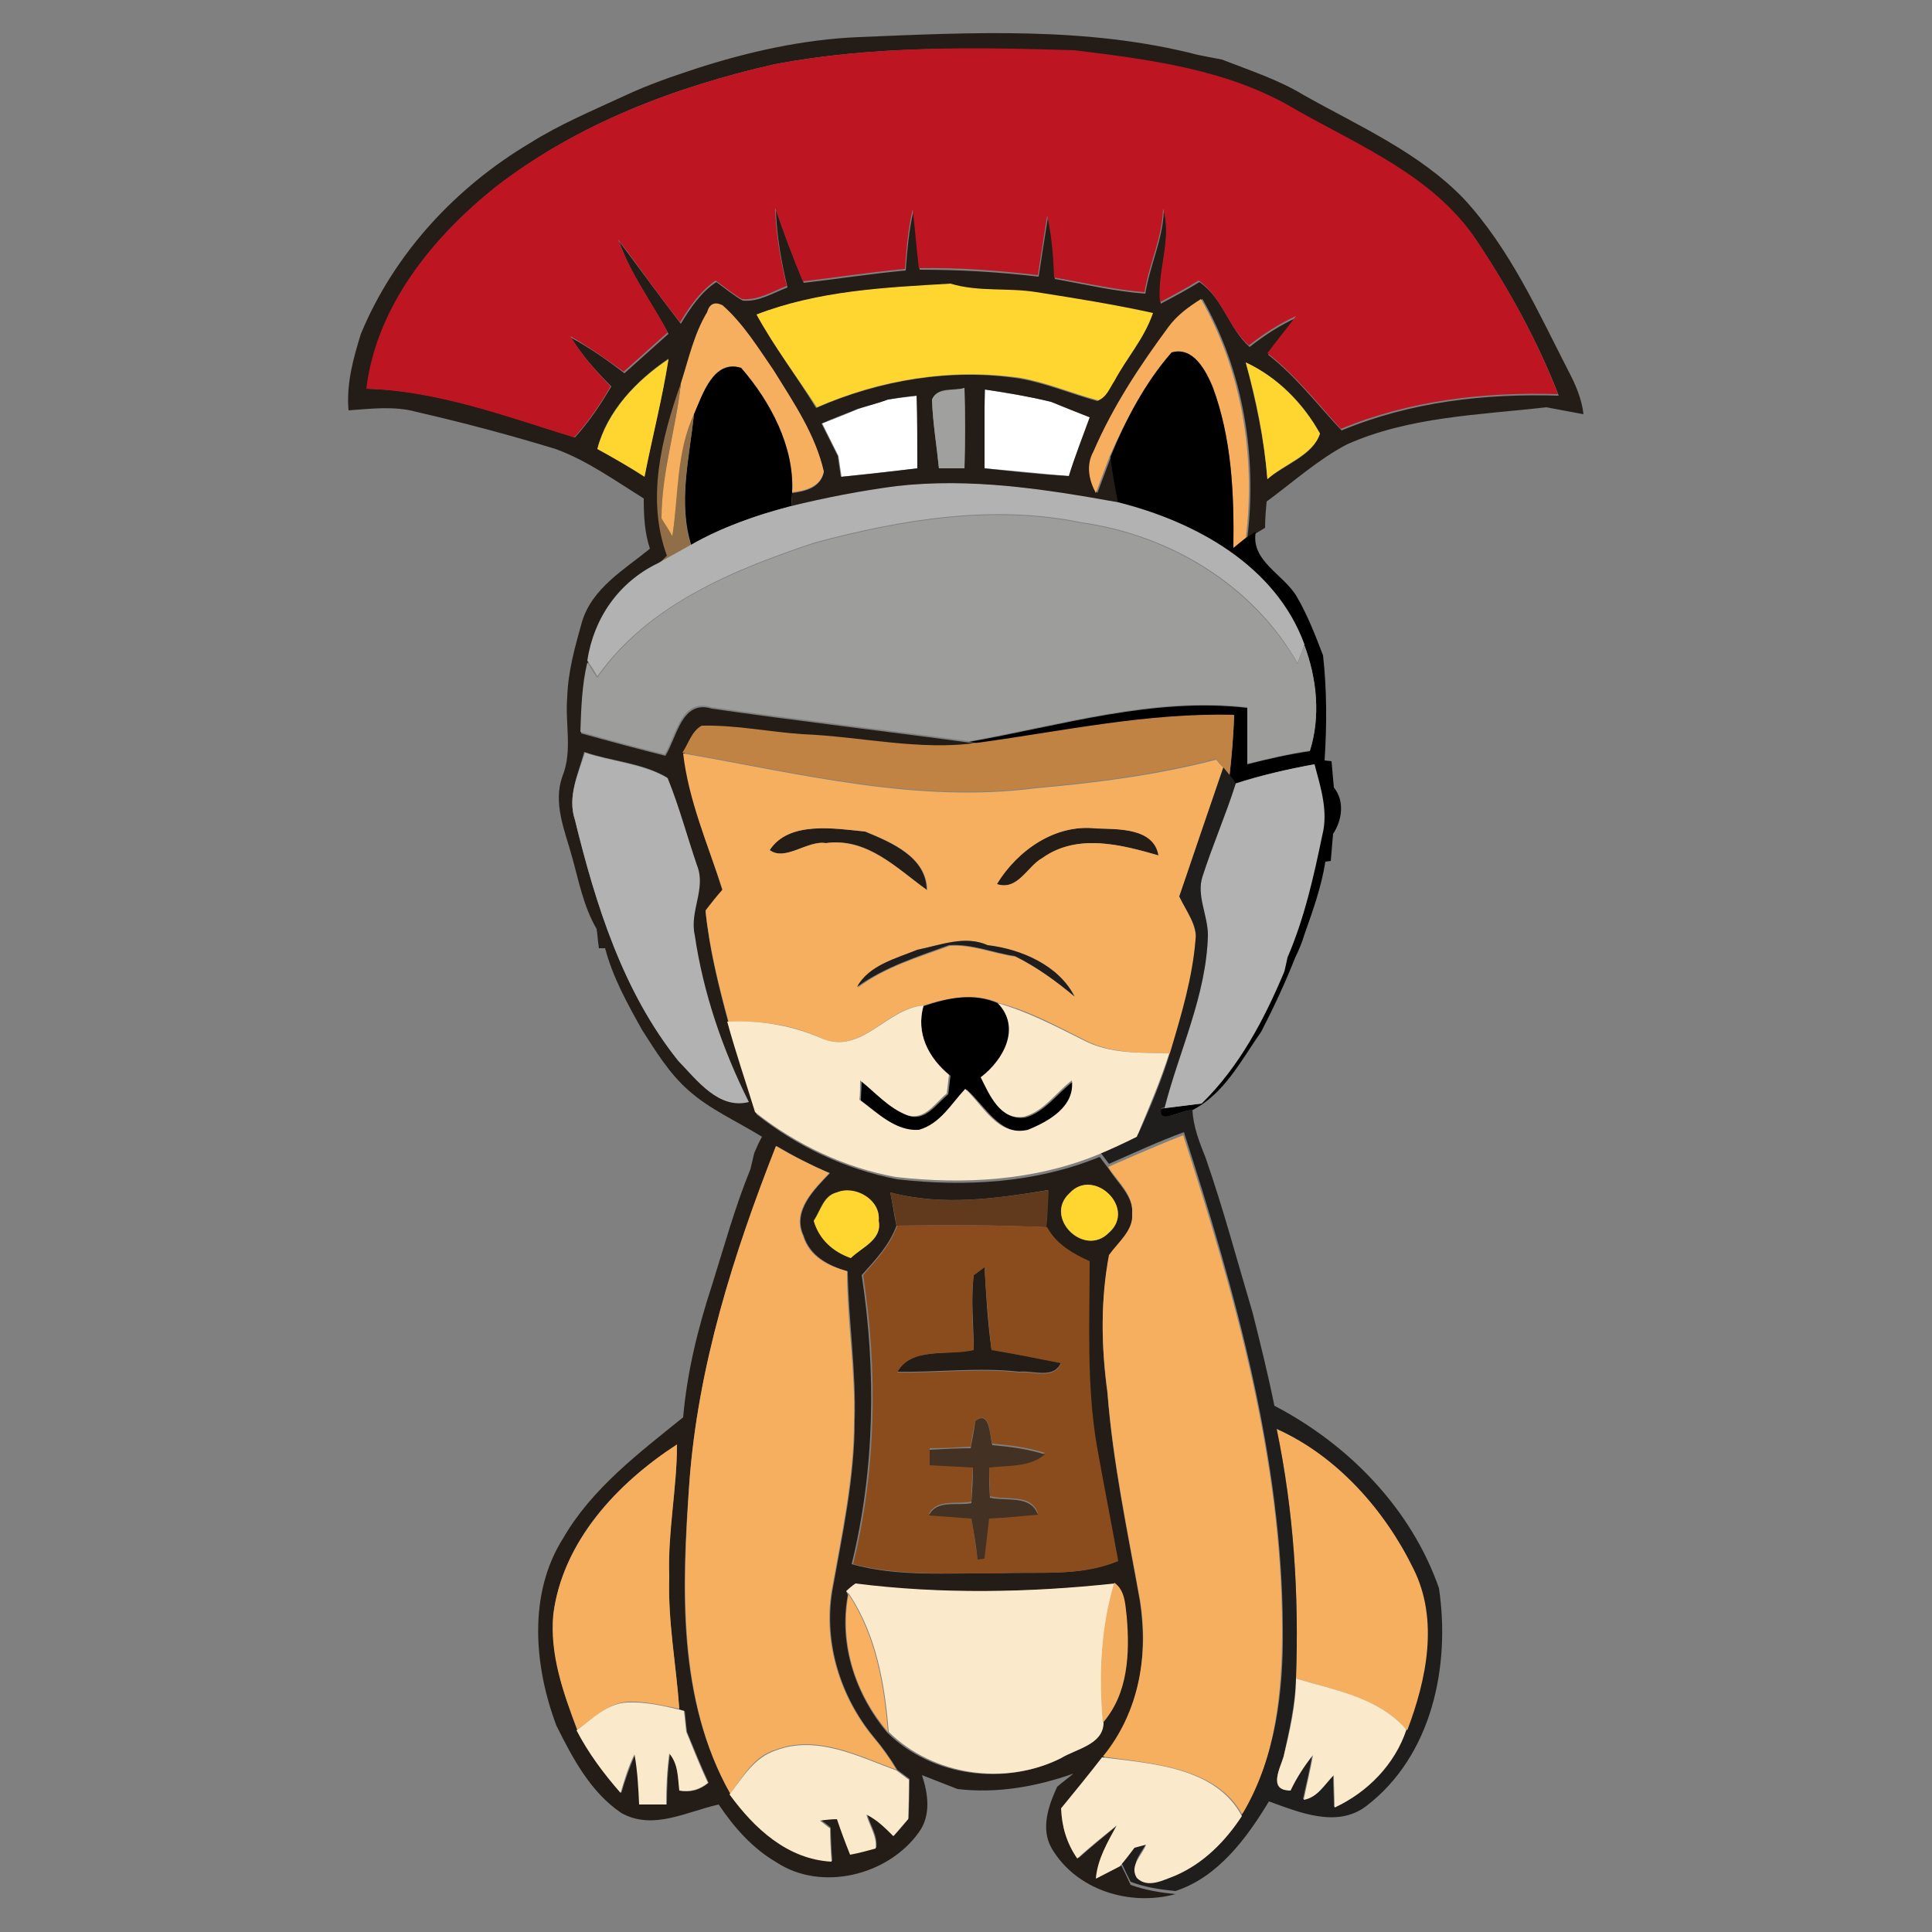 <?xml version="1.0" encoding="utf-8"?>
<!-- Generator: Adobe Illustrator 26.0.3, SVG Export Plug-In . SVG Version: 6.00 Build 0)  -->
<svg version="1.1" id="Layer_1" xmlns="http://www.w3.org/2000/svg" xmlns:xlink="http://www.w3.org/1999/xlink" x="0px" y="0px"
	 viewBox="0 0 250 250" style="enable-background:new 0 0 250 250;" xml:space="preserve">
<rect x="0" y="0" width="250" height="250" fill="#808080" stroke="none"/>
<style type="text/css">
	.st0{fill:#FFFFFF;}
	.st1{fill:#241D17;}
	.st2{fill:#BE1522;}
	.st3{fill:#FFD62F;}
	.st4{fill:#F6AF5F;}
	.st5{fill:#F7AF5F;}
	.st6{fill:#8F6E48;}
	.st7{fill:#A0A09F;}
	.st8{fill:#B3B2B2;}
	.st9{fill:#9D9D9C;}
	.st10{fill:#C18344;}
	.st11{fill:#201E1D;}
	.st12{fill:#FAE9CA;}
	.st13{fill:#61391D;}
	.st14{fill:#8B4C1D;}
	.st15{fill:#433124;}
	.st16{fill:#F3AE60;}
	.st17{fill:#F9B060;}
</style>
<g id="_x23_ffffffff">
	<path class="st0" d="M114.9,51.7c1.2-0.2,2.5-0.3,3.8-0.5c0.1,3.1,0.1,6.3,0.1,9.4c-3.3,0.4-6.6,0.7-9.9,1.1
		c-0.1-0.7-0.3-2-0.4-2.7c-0.7-1.4-1.4-2.8-2.1-4.2c1.5-0.6,3.1-1.2,4.7-1.9C112.3,52.5,113.6,52.1,114.9,51.7z"/>
	<path class="st0" d="M127.4,60.6c0-3.4-0.1-6.8,0.1-10.2c2.9,0.5,5.8,0.9,8.6,1.6c1.6,0.7,3.3,1.4,5,2c-1,2.5-1.9,5.1-2.7,7.6
		C134.7,61.3,131.1,60.9,127.4,60.6z"/>
</g>
<g id="_x23_241d17ff">
	<path class="st1" d="M90,8.9c6.8-2.2,13.9-3.8,21.1-4.1c14.6-0.6,29.6-1.4,43.9,2.3c1,0.2,2,0.4,3.1,0.6c3.6,1.4,7.3,2.6,10.6,4.6
		c7.1,4,14.9,7.4,20.7,13.4c6,6.5,9.6,14.6,13.6,22.4c0.9,1.7,1.7,3.6,1.9,5.5c-1.6-0.3-3.2-0.6-4.8-0.9c-8.7,1-17.7,1.2-25.8,4.8
		c-3.8,2-7,4.9-10.4,7.4c-0.1,1.1-0.2,2.2-0.2,3.4l-1,0.6c-0.3,0.2-1,0.6-1.3,0.8c1.3-10.6-0.5-21.7-5.8-31c-1.6,1-3.1,2.1-4.2,3.6
		c-3.8,5-7.2,10.3-9.7,16.1c-1,1.8-0.6,3.7,0.3,5.4c0.6-1.6,1.2-3.2,1.8-4.8c0.3,2,0.7,4.1,1,6.1c-9.4-1.7-19.1-3.3-28.7-2.1
		c-4.6,0.6-9.2,1.5-13.7,2.6c0-0.4,0.1-1.3,0.1-1.8c1.7-0.2,3.7-0.7,4.1-2.7c-1.1-4.8-3.9-9-6.5-13.1c-2-2.9-3.9-6.1-6.6-8.4
		c-1-0.5-1.6-0.2-2,0.9c-1.6,2.9-2.3,6.2-3.3,9.3c-2.4,7-4.4,15-1.8,22.3c-0.3,0.3-0.9,0.9-1.2,1.2c-5,2.4-8.3,7.1-9.1,12.6
		c-0.7,3-0.8,6-0.9,9c3.6,1,7.3,2,10.9,2.9c1.5-2.4,2.1-7.3,6-6.1c11.1,1.6,22.3,2.9,33.4,4.4l1.2,0.2c-7.6,1.1-15.1-0.8-22.7-1.1
		c-4.3-0.2-8.7-1.2-13-1.1c-1.3,0.7-1.7,2.3-2.5,3.5c0.7,6.1,3.2,11.8,5,17.7c-0.7,0.9-1.4,1.8-2.2,2.7c0.5,4.9,1.7,9.7,3,14.5
		c1.1,3.9,2.4,7.8,3.6,11.7c5.3,4.2,11.5,7.1,18.2,8.4c8.8,1,17.9,0.5,26.2-2.9c0.3,0.4,0.9,1.2,1.2,1.6c1.2,1.9,3.3,3.6,3,6
		c0.2,2.3-1.8,3.8-3,5.4c-1.1,5.8-1,11.7-0.2,17.6c0.7,9.1,2.6,17.9,4.2,26.9c1.1,7.2-0.1,14.7-4.8,20.4c-1.7,2.2-3.5,4.5-5.3,6.6
		c0,2.3,0.7,4.5,2.2,6.2c1.7-1.5,3.4-2.9,5.1-4.3c-1.2,2.2-2.4,4.4-2.7,6.9c0.8-0.4,2.3-1.2,3.1-1.6c0.4,0.8,0.8,1.6,1.2,2.5
		c1.9,0.7,3.9,1,5.8,1.2c-5.9,1.6-12.8-0.5-16-5.9c-1.5-2.6-0.4-5.6,0.7-8c0.7-0.6,1.4-1.1,2.1-1.7c-4.8,1.7-9.9,2.6-15,2
		c-1.5-0.6-3.1-1.2-4.6-1.8c0.8,2.4,1.2,5.2-0.4,7.4c-4,5.6-12.6,7.7-18.4,3.9c-3.1-1.8-5.5-4.5-7.5-7.5c-4.1,0.9-8.5,3.4-12.6,1.1
		c-4-2.7-6.3-7.1-8.4-11.3c-2.9-7.7-3.7-17.1,0.9-24.3c3.7-6.4,9.8-11,15.5-15.6c0.5-5.8,1.9-11.5,3.7-17c1.6-5.1,3-10.2,5-15.1
		c0.1-0.5,0.4-1.6,0.5-2.1c0.3-0.7,0.6-1.4,1-2.1c-3.2-2-6.7-3.5-9.5-6c-2.5-2.2-4.2-5-6-7.8c-1.9-3.4-3.8-6.8-4.8-10.6l-0.8,0
		c-0.1-0.6-0.2-1.9-0.3-2.5c-1.7-2.9-2.3-6.2-3.2-9.4c-0.9-3.3-2.5-6.9-1.2-10.4c1.3-3.3,0.3-6.8,0.6-10.2c0.1-3.3,1-6.5,1.9-9.7
		c1.3-4.4,5.5-6.8,8.8-9.5c-0.7-2.1-0.8-4.3-0.8-6.5c-3.7-2.3-7.3-4.9-11.4-6.4c-5.9-1.8-11.9-3.4-18-4.8c-2.9-0.8-5.9-0.4-8.8-0.2
		c-0.3-3.4,0.6-6.7,1.6-9.9c4.3-10.4,12.3-19,21.9-24.7c3.8-2.4,8.1-4.2,12.2-6.1C84,10.9,87,9.9,90,8.9 M100.3,8.3
		C87.5,11.2,74.7,16,64.2,24.2C56,30.7,48.8,39.6,47.5,50.3c9.3,0.2,18.1,3.6,26.9,6.3c1.8-2,3.3-4.2,4.7-6.6
		c-1.9-1.9-3.8-4-5.2-6.3c2.4,1.3,4.7,2.9,6.9,4.6c1.9-1.7,3.8-3.4,5.7-5.1c-2.1-4-4.9-7.6-6.4-12c2.7,3.6,5.3,7.2,8,10.7
		c1.2-2,2.6-4.1,4.6-5.4c1.1,0.8,2.2,1.7,3.4,2.4c2.1,0.2,3.9-1,5.8-1.7c-0.8-3.3-1.4-6.7-1.5-10.1c1.1,3.2,2.3,6.4,3.6,9.5
		c4.4-0.5,8.8-1.2,13.2-1.6c0.2-2.6,0.4-5.2,1-7.7c0.3,2.5,0.5,5.1,0.8,7.6c5.2,0,10.3,0.3,15.4,0.9c0.4-2.6,0.8-5.2,1.2-7.7
		c0.6,2.6,0.8,5.3,0.9,8c3.9,0.7,7.7,1.6,11.7,1.9c0.6-3.7,2.3-7.1,2.4-10.8c1.1,4-0.9,8-0.4,12.1c1.7-0.9,3.4-1.8,5-2.8
		c3.1,2.1,3.8,6,6.5,8.4c1.9-1.5,3.9-2.8,6.1-3.8c-1.2,1.6-2.4,3.2-3.7,4.8c3.6,2.8,6.4,6.5,9.5,9.8c8.9-3.7,18.5-4.8,28.1-4.5
		c-2.7-7-6.4-13.7-10.6-20c-5.5-8.2-15-12.1-23.3-16.8c-8.7-5.1-18.9-6.4-28.7-7.7C126.1,6.1,113.1,5.9,100.3,8.3 M97.9,40.7
		c2.3,4.2,5.2,8,7.7,12.1c8.2-3.6,17.5-5.2,26.4-3.8c3.4,0.6,6.7,2,10,2.9c1.1-0.5,1.4-1.7,2.1-2.5c1.6-3,4-5.5,5-8.8
		c-5-1.1-10-1.9-15.1-2.7c-3.7-0.6-7.5-0.1-11.1-1.1C114.5,37.2,105.9,37.7,97.9,40.7 M77.3,58.1c2.1,1.1,4.1,2.3,6.1,3.5
		c1-5.1,2.3-10.1,3.1-15.2C82.4,49.2,78.5,53.2,77.3,58.1 M161.2,46.9c1.3,5,2.4,10,2.8,15.1c2.2-1.9,5.9-3,6.8-5.9
		C168.7,52.2,165.3,48.8,161.2,46.9 M120.6,51.7c0.1,3,0.6,5.9,0.9,8.9c1.1,0,2.2,0,3.3,0c0.1-3.5,0.1-6.9,0-10.4
		C123.4,50.6,121.3,50,120.6,51.7 M114.9,51.7c-1.3,0.5-2.6,0.8-3.9,1.2c-1.5,0.6-3.1,1.2-4.7,1.9c0.7,1.4,1.4,2.8,2.1,4.2
		c0.1,0.7,0.3,2,0.4,2.7c3.3-0.3,6.6-0.7,9.9-1.1c0-3.1,0-6.3-0.1-9.4C117.3,51.3,116.1,51.5,114.9,51.7 M127.4,60.6
		c3.6,0.4,7.3,0.8,10.9,1c0.8-2.6,1.8-5.1,2.7-7.6c-1.7-0.7-3.3-1.3-5-2c-2.9-0.7-5.7-1.2-8.6-1.6C127.4,53.8,127.4,57.2,127.4,60.6
		 M74.4,106.1c2.7,11,6.2,22.2,13.3,31.1c2.4,2.4,5.2,6.2,9.1,5.3c-3.4-6.7-5.9-14.1-7-21.6c-0.7-3,1.5-6,0.3-9
		c-1.3-3.8-2.3-7.6-3.8-11.3c-3.2-1.9-7.2-2.1-10.7-3.3C74.8,100.2,73.4,103.1,74.4,106.1 M89.2,191.9c-1,13.5-1.6,28,5.3,40.2
		c3.2,4.4,7.4,8.4,13.2,8.7c-0.1-1.1-0.2-3.2-0.2-4.3c-0.3-0.3-1-0.8-1.3-1c0.6-0.1,1.7-0.1,2.2-0.2c0.6,1.5,1.1,3.1,1.7,4.6
		c1.1-0.2,2.2-0.5,3.3-0.8c0.2-1.6-0.8-2.9-1.2-4.4c1.4,0.6,2.5,1.7,3.5,2.8c0.5-0.5,1.4-1.6,1.9-2.2c0-1.7,0.1-3.4,0.1-5.1
		c-0.4-0.3-1.2-0.9-1.6-1.2c-0.9-1.5-1.9-2.9-3-4.2c-4.3-5.2-6.5-12.2-5.4-18.9c1.3-7.3,2.9-14.6,2.9-22c0.2-6.5-0.8-13-0.9-19.4
		c-2.5-0.7-4.9-2-5.7-4.6c-1.5-3.2,1.4-6,3.4-8.1c-2.4-1-4.7-2.2-6.9-3.5C94.9,162.3,90.3,176.9,89.2,191.9 M108.3,154.3
		c-1.8,0.4-2.1,2.3-3,3.6c0.7,2.4,2.5,4,4.8,4.8c1.5-1.3,4.1-2.3,3.6-4.8C114,155.3,110.7,153.4,108.3,154.3 M115.2,154.3
		c0.3,1.4,0.5,2.9,0.8,4.3c-0.9,2.5-2.7,4.4-4.5,6.4c1.9,12.4,1.7,25.2-1.3,37.4c6.1,1.7,12.5,1.1,18.7,1.2
		c5.2-0.3,10.7,0.5,15.6-1.6c-1-5.1-1.9-10.1-2.8-15.1c-1.3-7.8-0.9-15.8-0.9-23.7c-2.2-1-4.3-2.2-5.5-4.4c0.1-1.6,0.2-3.2,0.3-4.8
		C128.9,155.1,122,156.1,115.2,154.3 M138.4,154.4c-3.4,3.1,1.8,8.4,5.1,5.1C147.1,156.4,141.5,151,138.4,154.4 M71.6,208.9
		c-0.4,5.1,1.3,10.2,3.1,15c1.5,3,3.5,5.6,5.7,8.1c0.5-1.7,1.1-3.4,1.8-5c0.3,2.2,0.5,4.3,0.6,6.5c0.9,0,2.6,0,3.5,0
		c0-2.2,0.1-4.4,0.4-6.6c1.1,1.3,1,3.2,1.3,4.8c1.4,0.3,2.6-0.1,3.7-1c-1-2.2-1.9-4.4-2.8-6.6c-0.1-0.7-0.2-2-0.3-2.7l-0.7-0.2
		c-0.4-5.7-1.5-11.3-1.3-17.1c-0.3-5.7,1-11.4,1-17.1C79.8,191.9,72.8,199.5,71.6,208.9 M109.5,205.9l0.2,0.5
		c-1.2,6.4,1,12.9,5.1,17.8c5.8,5.7,15.1,6.9,22.3,3.4c2-1.2,5.4-1.8,5.5-4.5c3.2-3.8,3.4-9.1,3.1-13.7c-0.2-1.6-0.2-3.4-1.6-4.4
		c-11.1,1.1-22.4,1.3-33.5,0C110.4,205.1,109.8,205.6,109.5,205.9z"/>
	<path class="st1" d="M99.6,110c2.4-3.8,8.3-2.8,12.3-2.4c3.4,1.4,8,3.3,8,7.6c-3.9-2.9-7.7-6.9-13.1-6.1
		C104.5,108.7,101.6,111.5,99.6,110z"/>
	<path class="st1" d="M129,114.4c2.6-4.5,7.6-7.8,12.9-7.2c2.8,0.1,7.5-0.1,8.1,3.5c-4.9-1.4-10.5-2.9-15,0.3
		C133,112.1,131.7,115.3,129,114.4z"/>
	<path class="st1" d="M126,165c0.4-0.3,1.1-0.8,1.4-1.1c0.2,3.6,0.4,7.2,0.9,10.7c3,0.6,6,1.1,9,1.7c-0.9,2.2-3.6,1-5.4,1.2
		c-5.3-0.6-10.6,0.1-15.8,0c1.8-3.3,6.7-2,9.9-2.9C126,171.5,125.6,168.2,126,165z"/>
</g>
<g id="_x23_be1522ff">
	<path class="st2" d="M100.3,8.3c12.7-2.4,25.8-2.2,38.7-1.8c9.8,1.2,20.1,2.5,28.7,7.7c8.3,4.7,17.8,8.6,23.3,16.8
		c4.2,6.3,7.9,13,10.6,20c-9.5-0.3-19.2,0.8-28.1,4.5c-3.1-3.4-5.9-7-9.5-9.8c1.2-1.6,2.5-3.2,3.7-4.8c-2.2,1-4.2,2.3-6.1,3.8
		c-2.7-2.4-3.5-6.3-6.5-8.4c-1.6,1-3.3,1.9-5,2.8c-0.4-4.1,1.6-8.1,0.4-12.1c-0.1,3.8-1.8,7.1-2.4,10.8c-3.9-0.3-7.8-1.2-11.7-1.9
		c-0.1-2.7-0.3-5.4-0.9-8c-0.4,2.6-0.8,5.1-1.2,7.7c-5.1-0.6-10.3-1-15.4-0.9c-0.3-2.5-0.5-5.1-0.8-7.6c-0.6,2.5-0.8,5.1-1,7.7
		c-4.4,0.4-8.8,1.1-13.2,1.6c-1.3-3.1-2.5-6.3-3.6-9.5c0.1,3.4,0.7,6.8,1.5,10.1c-1.8,0.7-3.7,1.9-5.8,1.7c-1.2-0.7-2.3-1.6-3.4-2.4
		c-2,1.4-3.4,3.4-4.6,5.4c-2.8-3.5-5.3-7.2-8-10.7c1.5,4.3,4.3,8,6.4,12c-1.9,1.7-3.8,3.4-5.7,5.1c-2.2-1.6-4.5-3.2-6.9-4.6
		C75.3,46,77.1,48,79,50c-1.3,2.3-2.9,4.6-4.7,6.6c-8.8-2.7-17.6-6-26.9-6.3c1.3-10.7,8.6-19.6,16.7-26.1
		C74.7,16,87.5,11.2,100.3,8.3z"/>
</g>
<g id="_x23_ffd62fff">
	<path class="st3" d="M97.9,40.7c8-3.1,16.6-3.5,25.1-4c3.6,1.1,7.4,0.5,11.1,1.1c5.1,0.8,10.1,1.6,15.1,2.7c-1.1,3.2-3.4,5.8-5,8.8
		c-0.6,0.9-1,2.1-2.1,2.5c-3.4-0.9-6.6-2.3-10-2.9c-9-1.3-18.2,0.2-26.4,3.8C103.1,48.7,100.2,44.9,97.9,40.7z"/>
	<path class="st3" d="M77.3,58.1c1.3-4.9,5.1-8.9,9.2-11.6c-0.8,5.1-2.1,10.1-3.1,15.2C81.4,60.4,79.3,59.2,77.3,58.1z"/>
	<path class="st3" d="M161.2,46.9c4.1,1.9,7.4,5.3,9.6,9.2c-0.9,2.8-4.6,3.9-6.8,5.9C163.6,56.9,162.6,51.8,161.2,46.9z"/>
	<path class="st3" d="M108.3,154.3c2.3-1,5.7,0.9,5.4,3.7c0.5,2.4-2.2,3.4-3.6,4.8c-2.3-0.8-4.1-2.4-4.8-4.8
		C106.2,156.7,106.6,154.7,108.3,154.3z"/>
	<path class="st3" d="M138.4,154.4c3.1-3.4,8.7,1.9,5.1,5.1C140.3,162.8,135,157.5,138.4,154.4z"/>
</g>
<g id="_x23_f6af5fff">
	<path class="st4" d="M91.5,40.4c0.3-1.1,1-1.4,2-0.9c2.7,2.4,4.6,5.5,6.6,8.4c2.6,4.2,5.4,8.3,6.5,13.1c-0.4,2-2.4,2.5-4.1,2.7
		c0.3-5.9-2.8-11.8-6.6-16.1c-3.6-1.2-5,3.5-6.1,6c-2.2,5-1.9,10.5-2.8,15.8c-0.4-0.6-1.1-1.7-1.4-2.3c-0.1-5.9,1.9-11.6,2.5-17.5
		C89.1,46.5,89.8,43.2,91.5,40.4z"/>
	<path class="st4" d="M88.4,97.5c15,2.6,30.2,6.5,45.6,4.5c7.9-0.7,15.7-1.7,23.4-3.7c0.2,0.3,0.6,0.8,0.9,1
		c-1.9,5.6-3.7,11.2-5.7,16.7c0.9,1.9,2.4,3.8,2.1,6c-0.4,4.9-1.7,9.7-3.2,14.3c-3.7-0.1-7.7,0.1-11.1-1.7
		c-3.6-1.8-7.2-3.8-11.1-4.8c-3.2-1.4-6.6-0.7-9.8,0.3c-4.8,0.3-8,6.4-13.1,4.3c-3.8-1.8-7.9-2.4-12.1-2.1c-1.3-4.8-2.5-9.6-3-14.5
		c0.7-0.9,1.4-1.8,2.2-2.7C91.6,109.3,89.1,103.6,88.4,97.5 M99.6,110c2,1.5,4.9-1.3,7.3-0.9c5.3-0.7,9.2,3.3,13.1,6.1
		c-0.1-4.3-4.6-6.2-8-7.6C108,107.2,102.1,106.2,99.6,110 M129,114.4c2.7,0.9,3.9-2.3,5.9-3.4c4.5-3.2,10.2-1.7,15-0.3
		c-0.6-3.6-5.3-3.4-8.1-3.5C136.6,106.6,131.7,110,129,114.4 M118.7,122.9c-2.8,1.2-6.3,2-7.7,4.9c3.6-2.7,7.8-3.9,11.9-5.4
		c2.9-0.2,5.6,1,8.5,1.4c2.8,1.3,5.3,3.2,7.7,5.2c-2-4-6.9-6.1-11.2-6.6C124.9,120.9,121.7,122.3,118.7,122.9z"/>
	<path class="st4" d="M143.4,151c3.2-1.4,6.4-2.8,9.7-4.1c6.7,20.7,12.8,42.1,12.8,64.1c0,8.2-0.9,16.7-5.1,23.9
		c-3.4-6.3-11.8-6.7-18.1-7.6c4.7-5.7,6-13.3,4.8-20.4c-1.6-8.9-3.5-17.8-4.2-26.9c-0.8-5.8-0.9-11.8,0.2-17.6
		c1.2-1.7,3.2-3.2,3-5.4C146.7,154.6,144.6,152.9,143.4,151z"/>
	<path class="st4" d="M89.2,191.9c1.1-15.1,5.7-29.6,11.2-43.6c2.2,1.3,4.6,2.5,6.9,3.5c-2,2.1-4.9,4.9-3.4,8.1
		c0.8,2.7,3.2,3.9,5.7,4.6c0,6.5,1.1,12.9,0.9,19.4c0,7.4-1.6,14.7-2.9,22c-1.1,6.7,1.1,13.7,5.4,18.9c1.1,1.3,2.1,2.7,3,4.2
		c-4.9-1.8-10.3-4.6-15.6-2.6c-2.8,0.8-4.3,3.5-5.9,5.7C87.7,220,88.3,205.4,89.2,191.9z"/>
	<path class="st4" d="M165.2,184.9c7.9,3.5,14,10.5,17.8,18.2c3.3,6.6,1.8,14.3-0.8,20.9l-0.2-0.2c-3.6-4.1-9.2-5.1-14.3-6.6
		C168.1,206.3,167.4,195.5,165.2,184.9z"/>
	<path class="st4" d="M71.6,208.9c1.2-9.4,8.3-17,16-22c0,5.7-1.2,11.4-1,17.1c-0.2,5.7,0.9,11.4,1.3,17.1c-2.2-0.4-4.4-1-6.6-0.9
		c-2.6,0.1-4.5,2.2-6.6,3.6C72.9,219.1,71.1,214.1,71.6,208.9z"/>
</g>
<g id="_x23_f7af5fff">
	<path class="st5" d="M151.2,42.3c1.1-1.5,2.6-2.6,4.2-3.6c5.3,9.3,7.1,20.4,5.8,31c-0.4,0.3-1.2,1-1.6,1.3c0.1-7-0.2-14.3-2.7-20.9
		c-0.9-2.1-2.6-5.2-5.3-4.4c-3.4,3.9-5.9,8.6-8,13.3c-0.6,1.6-1.2,3.2-1.8,4.8c-0.9-1.7-1.3-3.6-0.3-5.4
		C144,52.6,147.5,47.3,151.2,42.3z"/>
</g>
<g id="_x23_000000ff">
	<path d="M151.6,45.6c2.8-0.8,4.4,2.3,5.3,4.4c2.5,6.7,2.8,13.9,2.7,20.9c0.4-0.3,1.2-1,1.6-1.3c0.3-0.2,1-0.6,1.3-0.8
		c-0.7,3.8,3.6,5.5,5.3,8.4c1.4,2.4,2.4,5,3.4,7.6c0.5,4.5,0.5,9,0.2,13.6l0.9,0.1c0.1,1.1,0.2,2.3,0.3,3.4c1.4,1.7,1.1,4.2-0.1,6
		c-0.1,1.2-0.2,2.3-0.3,3.5l-0.7,0.1c-0.5,3.2-1.6,6.3-2.7,9.4c-0.3,1-0.7,2-1.2,3c-1.3,3.3-2.8,6.5-4.4,9.6
		c-2.6,3.7-4.8,8.1-9,10.2c-1.2-0.2-4.7,2.1-4-0.2l0.4-0.1c1.6-0.2,3.2-0.4,4.8-0.6c4.9-4.8,8.1-10.9,10.7-17.1
		c0.1-0.4,0.3-1.4,0.4-1.8c2.2-5,3.4-10.4,4.5-15.8c0.8-3.1-0.2-6.2-1-9.2c-3.5,0.7-6.9,1.4-10.2,2.5c-0.2-0.2-0.6-0.7-0.7-1
		c0.3-2.6,0.5-5.2,0.6-7.8c-11.2-0.3-22.1,2.1-33.1,3.6l-1.2-0.2c11.9-2.1,23.8-5.8,36-4.4c0,2.4,0,4.9,0,7.3
		c2.7-0.7,5.4-1.3,8.1-1.7c1.4-4.5,0.9-9.3-0.7-13.6c-3.7-10.2-14-16-24.1-18.4c-0.4-2-0.8-4.1-1-6.1
		C145.7,54.2,148.2,49.5,151.6,45.6z"/>
	<path d="M89.8,53.6c1.1-2.5,2.5-7.1,6.1-6c3.8,4.4,6.9,10.2,6.6,16.1c0,0.4-0.1,1.3-0.1,1.8c-4.5,1.1-8.9,2.7-12.9,5.2
		C87.7,65.1,89.2,59.3,89.8,53.6z"/>
	<path d="M119.5,130.2c3.2-1.1,6.6-1.8,9.8-0.3c3,3.2,0.7,7.4-2.2,9.6c1.1,2.3,2.5,5.6,5.6,5.1c2.5-0.7,4.1-3.1,6.2-4.7
		c0.4,3.4-2.9,5.4-5.7,6.4c-3.8,0.8-5.7-3.2-8.1-5.3c-1.8,2-3.2,4.6-6,5.3c-3.1,0.2-5.4-2.2-7.7-3.9c0-0.6,0.1-1.9,0.1-2.5
		c2,1.6,3.7,3.6,6.1,4.5c2.2,0.7,3.6-1.6,5.1-2.8c0.1-0.6,0.2-1.8,0.3-2.4C120.1,136.9,118.5,133.7,119.5,130.2z"/>
</g>
<g id="_x23_8f6e48ff">
	<path class="st6" d="M86.3,71.9c-2.7-7.3-0.7-15.2,1.8-22.3c-0.6,5.8-2.5,11.6-2.5,17.5c0.4,0.6,1.1,1.7,1.4,2.3
		c0.8-5.3,0.5-10.9,2.8-15.8c-0.6,5.6-2.1,11.5-0.4,17.1c-1.4,0.8-2.9,1.6-4.3,2.4C85.4,72.8,86,72.2,86.3,71.9z"/>
</g>
<g id="_x23_a0a09fff">
	<path class="st7" d="M120.6,51.7c0.7-1.6,2.8-1,4.2-1.5c0.1,3.5,0.1,6.9,0,10.4c-1.1,0-2.2,0-3.3,0
		C121.2,57.6,120.7,54.7,120.6,51.7z"/>
</g>
<g id="_x23_b3b2b2ff">
	<path class="st8" d="M102.3,65.5c4.5-1.1,9.1-2,13.7-2.6c9.6-1.1,19.3,0.4,28.7,2.1c10,2.5,20.4,8.2,24.1,18.4
		c-0.2,0.6-0.7,1.8-0.9,2.4c-5.7-10.1-16.5-16.6-27.9-18.2c-11.5-2.4-23.4-0.4-34.6,2.6c-10.5,3.5-21.5,8-28.1,17.3
		c-0.3-0.5-0.9-1.5-1.3-2c0.8-5.5,4.1-10.2,9.1-12.6c1.4-0.8,2.9-1.6,4.3-2.4C93.4,68.2,97.8,66.7,102.3,65.5z"/>
	<path class="st8" d="M74.4,106.1c-1-3,0.4-5.9,1.3-8.7c3.5,1.2,7.5,1.4,10.7,3.3c1.5,3.7,2.5,7.5,3.8,11.3c1.2,3-1,5.9-0.3,9
		c1.1,7.5,3.6,14.8,7,21.6c-3.9,1-6.7-2.8-9.1-5.3C80.6,128.3,77.1,117.1,74.4,106.1z"/>
	<path class="st8" d="M159.9,101.4c3.4-1.1,6.8-1.9,10.2-2.5c0.8,3,1.8,6.1,1,9.2c-1.1,5.3-2.3,10.7-4.5,15.8
		c-0.1,0.5-0.3,1.4-0.4,1.8c-2.6,6.2-5.8,12.3-10.7,17.1c-1.6,0.2-3.2,0.4-4.8,0.6c1.9-7.4,5.4-14.6,5.6-22.3c0-2.5-1.6-5-0.7-7.6
		C156.9,109.3,158.6,105.4,159.9,101.4z"/>
</g>
<g id="_x23_9d9d9cff">
	<path class="st9" d="M105.4,70.3c11.2-3,23.1-5,34.6-2.6c11.4,1.6,22.1,8.1,27.9,18.2c0.2-0.6,0.7-1.8,0.9-2.4
		c1.6,4.3,2.1,9.2,0.7,13.6c-2.7,0.4-5.4,1.1-8.1,1.7c0-2.4,0-4.9,0-7.3c-12.2-1.4-24.1,2.3-36,4.4c-11.1-1.5-22.3-2.8-33.4-4.4
		c-3.9-1.2-4.5,3.7-6,6.1c-3.7-0.9-7.3-1.9-10.9-2.9c0.1-3,0.2-6.1,0.9-9c0.3,0.5,0.9,1.5,1.3,2C83.8,78.3,94.9,73.8,105.4,70.3z"/>
</g>
<g id="_x23_c18344ff">
	<path class="st10" d="M126.6,96.1c11-1.5,21.9-3.9,33.1-3.6c-0.1,2.6-0.3,5.2-0.6,7.8l-0.9-1.1c-0.2-0.2-0.6-0.8-0.9-1
		c-7.7,2-15.5,3-23.4,3.7c-15.3,2-30.5-1.9-45.6-4.5c0.8-1.2,1.2-2.8,2.5-3.5c4.4-0.1,8.7,0.8,13,1.1
		C111.5,95.3,119,97.2,126.6,96.1z"/>
</g>
<g id="_x23_201e1dff">
	<path class="st11" d="M152.6,116c1.9-5.6,3.8-11.2,5.7-16.7l0.9,1.1c0.2,0.2,0.6,0.7,0.7,1c-1.3,4.1-3,8-4.3,12
		c-0.8,2.5,0.7,5,0.7,7.6c-0.2,7.8-3.7,14.9-5.6,22.3l-0.4,0.1c-0.6,2.3,2.8,0.1,4,0.2c0.1,2.2,0.9,4.2,1.7,6.2
		c2.3,6.6,4.1,13.4,6.1,20.1c1,4,2,8,2.8,12c9.6,5,17.7,13.3,21.3,23.6c1.5,10.1-0.9,21.7-9.4,28.2c-3.8,2.9-8.7,0.8-12.6-0.6
		c-2.9,4.8-6.6,9.8-12.1,11.6c-2-0.2-4-0.5-5.8-1.2c-0.4-0.8-0.8-1.6-1.2-2.5c0.6-0.8,1.3-1.6,1.9-2.4c0.4-0.1,1.1-0.3,1.5-0.4
		c-0.6,1.4-2.3,2.8-1.2,4.3c1.4,1.4,3.4,0.3,5-0.3c3.6-1.5,6.4-4.4,8.6-7.7c4.2-7.2,5.2-15.7,5.1-23.9c-0.1-22-6.1-43.3-12.8-64.1
		c-3.3,1.2-6.5,2.7-9.7,4.1c-0.3-0.4-0.9-1.2-1.2-1.6c1.7-0.7,3.4-1.5,5-2.3c1.6-3.5,3.1-7.1,4.2-10.8c1.4-4.7,2.8-9.4,3.2-14.3
		C155,119.8,153.5,117.9,152.6,116 M165.2,184.9c2.2,10.6,2.9,21.4,2.5,32.3c-0.1,3.4-0.9,6.8-1.6,10.1c-0.4,1.4-2.1,4.5,0.8,4.3
		c0.7-1.7,1.8-3.1,2.9-4.6c-0.3,2-0.8,3.9-1.2,5.8c1.9-0.3,2.7-2,3.9-3.2c0,1.1,0.1,3.1,0.1,4.2c4.3-2,7.8-5.6,9.3-10.1l0.2,0.2
		c2.5-6.6,4.1-14.3,0.8-20.9C179.2,195.4,173,188.4,165.2,184.9z"/>
	<path class="st11" d="M118.7,122.9c3-0.6,6.2-1.9,9.1-0.6c4.3,0.5,9.2,2.6,11.2,6.6c-2.4-2-4.9-3.8-7.7-5.2
		c-2.8-0.4-5.5-1.6-8.5-1.4c-4.1,1.5-8.3,2.8-11.9,5.4C112.4,124.9,116,124,118.7,122.9z"/>
</g>
<g id="_x23_fae9caff">
	<path class="st12" d="M106.4,134.4c5.1,2.1,8.3-3.9,13.1-4.3c-1,3.6,0.6,6.7,3.3,9c-0.1,0.6-0.2,1.8-0.3,2.4
		c-1.5,1.2-2.8,3.5-5.1,2.8c-2.4-0.9-4.1-2.9-6.1-4.5c0,0.6,0,1.9-0.1,2.5c2.3,1.7,4.7,4.1,7.7,3.9c2.8-0.8,4.2-3.4,6-5.3
		c2.3,2.1,4.2,6.2,8.1,5.3c2.7-1.1,6.1-3,5.7-6.4c-2,1.5-3.6,4-6.2,4.7c-3.1,0.5-4.5-2.9-5.6-5.1c2.9-2.2,5.3-6.4,2.2-9.6
		c3.9,1.1,7.5,3,11.1,4.8c3.4,1.8,7.3,1.6,11.1,1.7c-1.2,3.7-2.7,7.2-4.2,10.8c-1.6,0.8-3.3,1.6-5,2.3c-8.3,3.4-17.4,3.9-26.2,2.9
		c-6.6-1.2-12.9-4.2-18.2-8.4c-1.2-3.9-2.5-7.7-3.6-11.7C98.5,132,102.6,132.7,106.4,134.4z"/>
	<path class="st12" d="M109.5,205.9c0.3-0.3,0.9-0.8,1.2-1c11.1,1.4,22.4,1.2,33.5,0c-1.7,5.9-2,12-1.4,18.1
		c-0.1,2.8-3.6,3.3-5.5,4.5c-7.2,3.6-16.5,2.3-22.3-3.4c-0.5-6.2-1.6-12.5-5.1-17.8L109.5,205.9z"/>
	<path class="st12" d="M166.1,227.3c0.8-3.3,1.6-6.7,1.6-10.1c5,1.5,10.6,2.4,14.3,6.6c-1.5,4.5-5,8.1-9.3,10.1c0-1-0.1-3.1-0.1-4.2
		c-1.2,1.2-2.1,2.9-3.9,3.2c0.4-2,0.9-3.9,1.2-5.8c-1.1,1.4-2.1,2.9-2.9,4.6C164,231.7,165.7,228.7,166.1,227.3z"/>
	<path class="st12" d="M74.6,223.9c2-1.4,3.9-3.5,6.6-3.6c2.2-0.1,4.5,0.4,6.6,0.9l0.7,0.2c0.1,0.7,0.2,2,0.3,2.7
		c0.9,2.2,1.8,4.5,2.8,6.6c-1.1,0.9-2.3,1.2-3.7,1c-0.2-1.6-0.1-3.4-1.3-4.8c-0.3,2.2-0.4,4.4-0.4,6.6c-0.9,0-2.6,0-3.5,0
		c-0.1-2.2-0.2-4.3-0.6-6.5c-0.8,1.6-1.3,3.3-1.8,5C78.1,229.5,76.1,226.8,74.6,223.9z"/>
	<path class="st12" d="M100.4,226.5c5.3-2,10.7,0.8,15.6,2.6c0.4,0.3,1.2,0.9,1.6,1.2c0,1.7,0,3.4-0.1,5.1c-0.5,0.6-1.4,1.6-1.9,2.2
		c-1.1-1.1-2.1-2.1-3.5-2.8c0.4,1.5,1.4,2.8,1.2,4.4c-1.1,0.3-2.2,0.6-3.3,0.8c-0.6-1.5-1.2-3.1-1.7-4.6c-0.6,0-1.7,0.1-2.2,0.2
		c0.3,0.2,1,0.8,1.3,1c0,1.1,0.1,3.2,0.2,4.3c-5.7-0.3-10-4.3-13.2-8.7C96.1,230,97.6,227.4,100.4,226.5z"/>
	<path class="st12" d="M137.3,234c1.8-2.2,3.6-4.4,5.3-6.6c6.3,0.8,14.7,1.2,18.1,7.6c-2.1,3.2-4.9,6.1-8.6,7.7
		c-1.6,0.6-3.6,1.7-5,0.3c-1-1.6,0.7-2.9,1.2-4.3c-0.4,0.1-1.1,0.3-1.5,0.4c-0.6,0.8-1.2,1.6-1.9,2.4c-0.8,0.4-2.3,1.2-3.1,1.6
		c0.2-2.5,1.5-4.7,2.7-6.9c-1.7,1.4-3.5,2.8-5.1,4.3C138,238.5,137.4,236.3,137.3,234z"/>
</g>
<g id="_x23_61391dff">
	<path class="st13" d="M115.2,154.3c6.7,1.8,13.7,0.8,20.5-0.3c-0.1,1.6-0.1,3.2-0.3,4.8c-6.4-0.3-12.9-0.3-19.4-0.2
		C115.8,157.2,115.5,155.8,115.2,154.3z"/>
</g>
<g id="_x23_8b4c1dff">
	<path class="st14" d="M116.1,158.6c6.5-0.1,12.9-0.1,19.4,0.2c1.2,2.2,3.3,3.4,5.5,4.4c0,7.9-0.4,15.9,0.9,23.7
		c0.9,5.1,1.9,10.1,2.8,15.1c-5,2.1-10.4,1.3-15.6,1.6c-6.2-0.1-12.6,0.4-18.7-1.2c3-12.2,3.2-25,1.3-37.4
		C113.3,163.1,115.2,161.2,116.1,158.6 M126,165c-0.4,3.2-0.1,6.5,0,9.7c-3.2,0.8-8.1-0.5-9.9,2.9c5.3,0.1,10.6-0.6,15.8,0
		c1.8-0.2,4.5,1,5.4-1.2c-3-0.6-6-1.2-9-1.7c-0.4-3.6-0.7-7.1-0.9-10.7C127.1,164.2,126.4,164.7,126,165 M126.2,183.9
		c-0.2,0.8-0.5,2.5-0.6,3.3c-1.8,0.1-3.6,0.2-5.3,0.2c0,0.5,0,1.5,0,2c1.9,0.1,3.8,0.2,5.6,0.3c-0.1,1.5-0.2,3.1-0.2,4.6
		c-1.8,0.4-4.5-0.4-5.5,1.6c1.8,0.2,3.7,0.3,5.5,0.4c0.3,1.8,0.5,3.6,0.8,5.3c0.2,0,0.7-0.1,0.9-0.1c0.2-1.7,0.4-3.5,0.6-5.2
		c2.1-0.1,4.2-0.3,6.3-0.5c-0.9-2.6-4.1-1.6-6.2-2.2c0-1.3-0.1-2.6-0.1-3.9c2.4-0.3,5.2,0,7.2-1.7c-2.2-0.7-4.5-1-6.8-1.2
		C128.1,186,128.1,182.2,126.2,183.9z"/>
</g>
<g id="_x23_433124ff">
	<path class="st15" d="M126.2,183.9c1.9-1.6,1.9,2.1,2.2,3.1c2.3,0.2,4.6,0.5,6.8,1.2c-2,1.7-4.7,1.4-7.2,1.7c0,1.3,0,2.6,0.1,3.9
		c2.1,0.5,5.3-0.4,6.2,2.2c-2.1,0.2-4.2,0.4-6.3,0.5c-0.2,1.7-0.4,3.5-0.6,5.2c-0.2,0-0.7,0.1-0.9,0.1c-0.2-1.8-0.5-3.6-0.8-5.3
		c-1.8-0.1-3.7-0.3-5.5-0.4c1-2.1,3.7-1.2,5.5-1.6c0.1-1.5,0.2-3.1,0.2-4.6c-1.9-0.1-3.8-0.2-5.6-0.3c0-0.5,0-1.5,0-2
		c1.8-0.1,3.6-0.2,5.3-0.2C125.8,186.4,126.1,184.7,126.2,183.9z"/>
</g>
<g id="_x23_f3ae60ff">
	<path class="st16" d="M144.2,204.8c1.4,1,1.4,2.8,1.6,4.4c0.4,4.7,0.2,10-3.1,13.7C142.2,216.9,142.4,210.7,144.2,204.8z"/>
</g>
<g id="_x23_f9b060ff">
	<path class="st17" d="M109.8,206.3c3.5,5.3,4.6,11.6,5.1,17.8C110.7,219.2,108.6,212.7,109.8,206.3z"/>
</g>
</svg>
